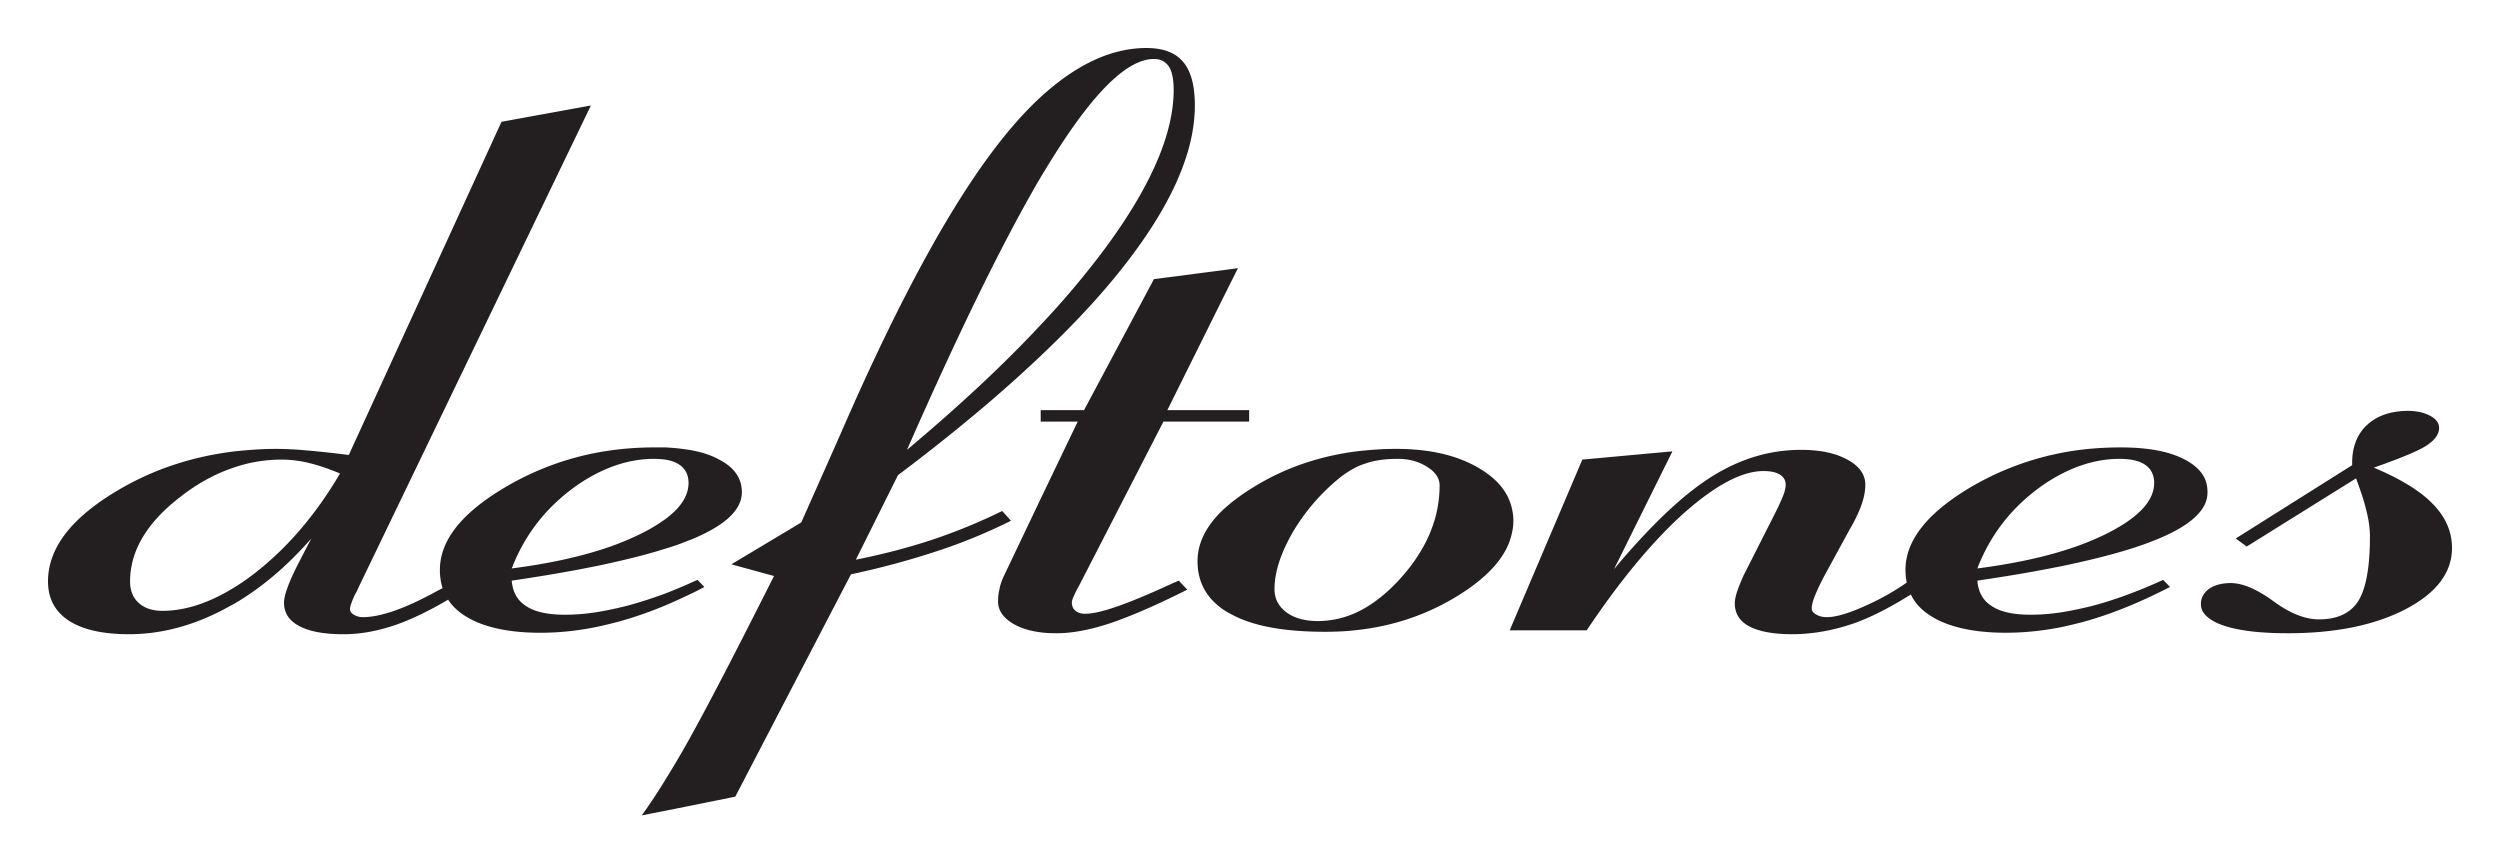 <svg xmlns="http://www.w3.org/2000/svg" width="208.301" height="71.94">
  <path fill="#231f20" fill-rule="evenodd" d="M19.585 38.923c-1.623.527-3.186 1.38-4.687 2.577-2.7 2.11-4.06 4.444-4.06 6.94 0 .771.245 1.38.731 1.805.467.427 1.137.65 1.969.65 1.907 0 3.937-.67 6.047-1.989.527-.324 1.075-.71 1.603-1.116 2.699-2.09 5.093-4.85 7.143-8.34-.974-.406-1.827-.69-2.577-.872a9.628 9.628 0 0 0-2.252-.284c-1.34 0-2.659.203-3.917.629zm164.08 10.531c.101-.142.224-.264.385-.385.468-.325 1.075-.487 1.826-.487.975 0 2.171.507 3.531 1.502 1.38 1.014 2.638 1.522 3.815 1.522 1.522 0 2.618-.508 3.267-1.522.65-1.036.975-2.821.975-5.378 0-.67-.103-1.42-.305-2.191-.183-.792-.486-1.665-.851-2.658l-9.112 5.681-.914-.67 9.7-6.108v-.182c0-1.32.405-2.394 1.238-3.166.831-.77 1.969-1.177 3.43-1.177.73 0 1.339.143 1.826.406.506.264.75.61.75 1.015 0 .507-.325.974-.974 1.42-.65.447-2.15 1.076-4.463 1.887 2.211.934 3.855 1.928 4.91 3.024 1.075 1.096 1.602 2.313 1.602 3.673 0 2.07-1.319 3.774-3.896 5.114-2.596 1.338-5.864 1.988-9.78 1.988-2.253 0-4.038-.203-5.316-.629-.792-.264-1.34-.61-1.644-.995a1.241 1.241 0 0 1-.284-.811c0-.324.081-.61.284-.873zm0-7.345a2.36 2.36 0 0 0 .264-1.096c0-.447-.081-.852-.264-1.218-.305-.608-.872-1.116-1.664-1.521-1.278-.67-3.043-.995-5.316-.995-1.562 0-3.085.122-4.566.386a23.909 23.909 0 0 0-7.771 2.84c-3.714 2.171-5.582 4.485-5.582 6.981 0 .365.041.73.103 1.055a20.566 20.566 0 0 1-3.613 2.01c-1.319.587-2.334.871-3.044.871-.344 0-.65-.08-.892-.222-.244-.143-.366-.305-.366-.508 0-.243.082-.608.285-1.096.202-.487.446-1.014.771-1.623l2.07-3.795c.506-.852.831-1.582 1.034-2.15.203-.589.305-1.137.305-1.644 0-.853-.508-1.563-1.502-2.09-.995-.548-2.273-.812-3.856-.812-2.617 0-5.112.751-7.507 2.273-2.395 1.521-5.074 4.079-8.076 7.67l4.87-9.82-7.508.689-5.905 13.88-.142.344h6.412c2.82-4.22 5.539-7.467 8.116-9.78 2.618-2.314 4.809-3.49 6.615-3.49.609 0 1.055.1 1.38.304.305.203.468.466.468.832 0 .223-.061.528-.204.892-.142.386-.446 1.036-.912 1.949l-2.375 4.687c-.304.67-.487 1.157-.59 1.481-.1.345-.16.63-.16.852 0 .873.406 1.523 1.216 1.948.812.427 2.01.65 3.551.65 1.746 0 3.491-.325 5.236-.933 1.462-.528 3.003-1.34 4.668-2.375.344.731.934 1.34 1.724 1.826 1.44.893 3.53 1.36 6.21 1.36a23.46 23.46 0 0 0 4.97-.548 43.364 43.364 0 0 0 1.563-.385c2.253-.63 4.607-1.583 7.123-2.882l-.569-.588c-2.049.934-4.017 1.664-5.925 2.171-.751.183-1.481.345-2.191.467a16.809 16.809 0 0 1-2.923.263c-1.4 0-2.495-.223-3.226-.71-.751-.466-1.136-1.176-1.217-2.13 2.76-.406 5.215-.832 7.366-1.279 2.962-.629 5.357-1.278 7.162-1.988 2.334-.893 3.795-1.887 4.384-3.003zm-11.546 3.713a23.647 23.647 0 0 0 3.287-1.298c2.72-1.34 4.08-2.76 4.08-4.282 0-.65-.245-1.157-.73-1.502-.488-.345-1.22-.507-2.173-.507-1.482 0-2.983.365-4.464 1.075a14.17 14.17 0 0 0-2.415 1.482c-2.273 1.725-3.916 3.896-4.951 6.574 2.8-.365 5.256-.872 7.366-1.542zm-46.184-1.238c.101-.406.161-.79.161-1.197 0-.406-.06-.791-.161-1.177-.325-1.238-1.177-2.272-2.577-3.125-1.807-1.116-4.16-1.684-7.022-1.684-1.116 0-2.211.08-3.287.203-3.003.385-5.742 1.298-8.198 2.74-1.177.69-2.15 1.4-2.922 2.11-1.44 1.36-2.15 2.8-2.15 4.301 0 1.705.71 3.044 2.15 4.039.183.121.386.243.589.344 1.806 1.015 4.424 1.502 7.893 1.502.893 0 1.785-.04 2.638-.142 2.982-.325 5.722-1.238 8.219-2.74 2.657-1.603 4.22-3.327 4.667-5.174zm-12.886 6.433c1.259-.589 2.476-1.542 3.652-2.841 2.152-2.395 3.248-4.972 3.248-7.732 0-.587-.345-1.115-1.035-1.542-.69-.446-1.523-.67-2.456-.67-1.034 0-1.928.123-2.68.386-.242.082-.485.163-.73.284a7.96 7.96 0 0 0-1.48.955 16.941 16.941 0 0 0-3.876 4.524c-.994 1.746-1.5 3.308-1.5 4.708 0 .791.323 1.42.993 1.928.65.487 1.543.73 2.638.73a7.62 7.62 0 0 0 3.226-.73zm-11.12-16.843h2.151v.955h-7.142l-7.042 13.696c-.223.386-.365.69-.446.893-.102.223-.142.386-.142.467 0 .304.1.548.304.71.183.162.467.243.832.243 1.076 0 3.105-.67 6.088-2.008.73-.325 1.298-.589 1.684-.751l.71.75c-2.496 1.258-4.606 2.172-6.31 2.76-1.746.59-3.268.873-4.566.873-.487 0-.954-.02-1.38-.081-.832-.102-1.542-.325-2.151-.65-.893-.507-1.36-1.136-1.36-1.907 0-.386.04-.73.122-1.055.06-.345.182-.65.305-.954l3.084-6.473 3.125-6.513h-3.084v-.954h3.611l5.824-10.917 5.783-.751 1.218-.163-1.218 2.435-4.667 9.396h4.667zm-15.26-4.483c2.619-2.477 4.83-4.83 6.657-7.123 4.139-5.175 6.23-9.761 6.23-13.779 0-1.664-.325-2.861-.975-3.632C97.932 4.385 96.917 4 95.517 4c-2.922 0-5.864 1.38-8.847 4.12-1.076.994-2.151 2.172-3.227 3.53-4.058 5.094-8.522 13.252-13.393 24.473l-3.287 7.406-5.823 3.49 3.55.974c-2.962 5.885-5.235 10.288-6.838 13.19-.02.02-.02.02-.02.04a83.384 83.384 0 0 1-2.212 3.775 46.25 46.25 0 0 1-1.948 2.942l1.948-.385 2.232-.447 3.612-.73 9.639-18.527a67.606 67.606 0 0 0 7.163-1.928 44.93 44.93 0 0 0 6.169-2.536l-.73-.812a47.41 47.41 0 0 1-5.824 2.395c-2.03.67-4.14 1.217-6.372 1.664l3.51-7.042c4.586-3.45 8.543-6.757 11.85-9.902zm0-14.854c.468-.772.914-1.503 1.34-2.172 3.287-5.155 5.986-7.75 8.137-7.75.568 0 .974.222 1.258.648.264.426.386 1.075.386 1.947 0 3.633-1.908 8.057-5.763 13.252a70.715 70.715 0 0 1-5.357 6.35c-3.105 3.328-6.818 6.778-11.1 10.37 4.343-9.883 8.056-17.452 11.1-22.645zM57.653 49.434c.345-.162.69-.345 1.036-.528l-.569-.588c-.162.061-.324.142-.467.203a40.23 40.23 0 0 1-2.232.933 36.95 36.95 0 0 1-3.226 1.035c-.751.183-1.481.345-2.191.467a16.806 16.806 0 0 1-2.923.263c-1.4 0-2.495-.223-3.226-.71-.75-.466-1.136-1.176-1.217-2.13 2.759-.406 5.214-.832 7.366-1.279 2.09-.446 3.896-.892 5.417-1.38a16 16 0 0 0 1.746-.608l.486-.183c2.78-1.156 4.16-2.455 4.16-3.916 0-1.177-.649-2.09-1.927-2.74-.63-.345-1.38-.588-2.233-.75a17.49 17.49 0 0 0-2.232-.244h-.852a26.01 26.01 0 0 0-4.565.386 23.647 23.647 0 0 0-7.752 2.84c-3.734 2.171-5.6 4.485-5.6 6.98a5.2 5.2 0 0 0 .223 1.523c-.163.08-.325.162-.508.264-2.617 1.44-4.667 2.15-6.148 2.15a1.4 1.4 0 0 1-.73-.203c-.224-.121-.325-.283-.325-.466 0-.203.121-.568.365-1.116.142-.264.243-.447.284-.568l19.42-40.28-7.448 1.359-12.723 27.76a92.416 92.416 0 0 0-3.571-.385 29 29 0 0 0-2.415-.122c-1.197 0-2.354.08-3.49.203-3.571.426-6.818 1.502-9.76 3.246C5.948 43.144 4 45.66 4 48.44c0 1.44.588 2.516 1.725 3.267 1.156.75 2.82 1.136 5.011 1.136 2.659 0 5.297-.69 7.914-2.07.305-.162.63-.345.934-.507 2.273-1.34 4.383-3.145 6.351-5.398L24.82 47.02l-.122.244c-.69 1.4-1.034 2.374-1.034 2.942 0 .852.405 1.502 1.257 1.948.853.467 2.09.69 3.714.69 1.44 0 2.942-.284 4.485-.832 1.238-.446 2.637-1.116 4.22-2.05.345.548.852 1.016 1.481 1.4 1.441.893 3.531 1.36 6.21 1.36 1.623 0 3.287-.182 4.972-.548a43.344 43.344 0 0 0 1.562-.385 32.357 32.357 0 0 0 3.855-1.34c.73-.304 1.461-.649 2.232-1.014zm-2.232-6.168c1.3-.954 1.948-1.97 1.948-3.024 0-.65-.243-1.157-.73-1.502-.325-.223-.71-.365-1.218-.446a6.923 6.923 0 0 0-.954-.061c-1.481 0-2.982.365-4.463 1.075-.812.386-1.603.873-2.415 1.482-2.273 1.725-3.917 3.896-4.951 6.574 2.8-.365 5.255-.872 7.366-1.542a23.61 23.61 0 0 0 3.287-1.298 14.419 14.419 0 0 0 2.13-1.258"/>
</svg>
